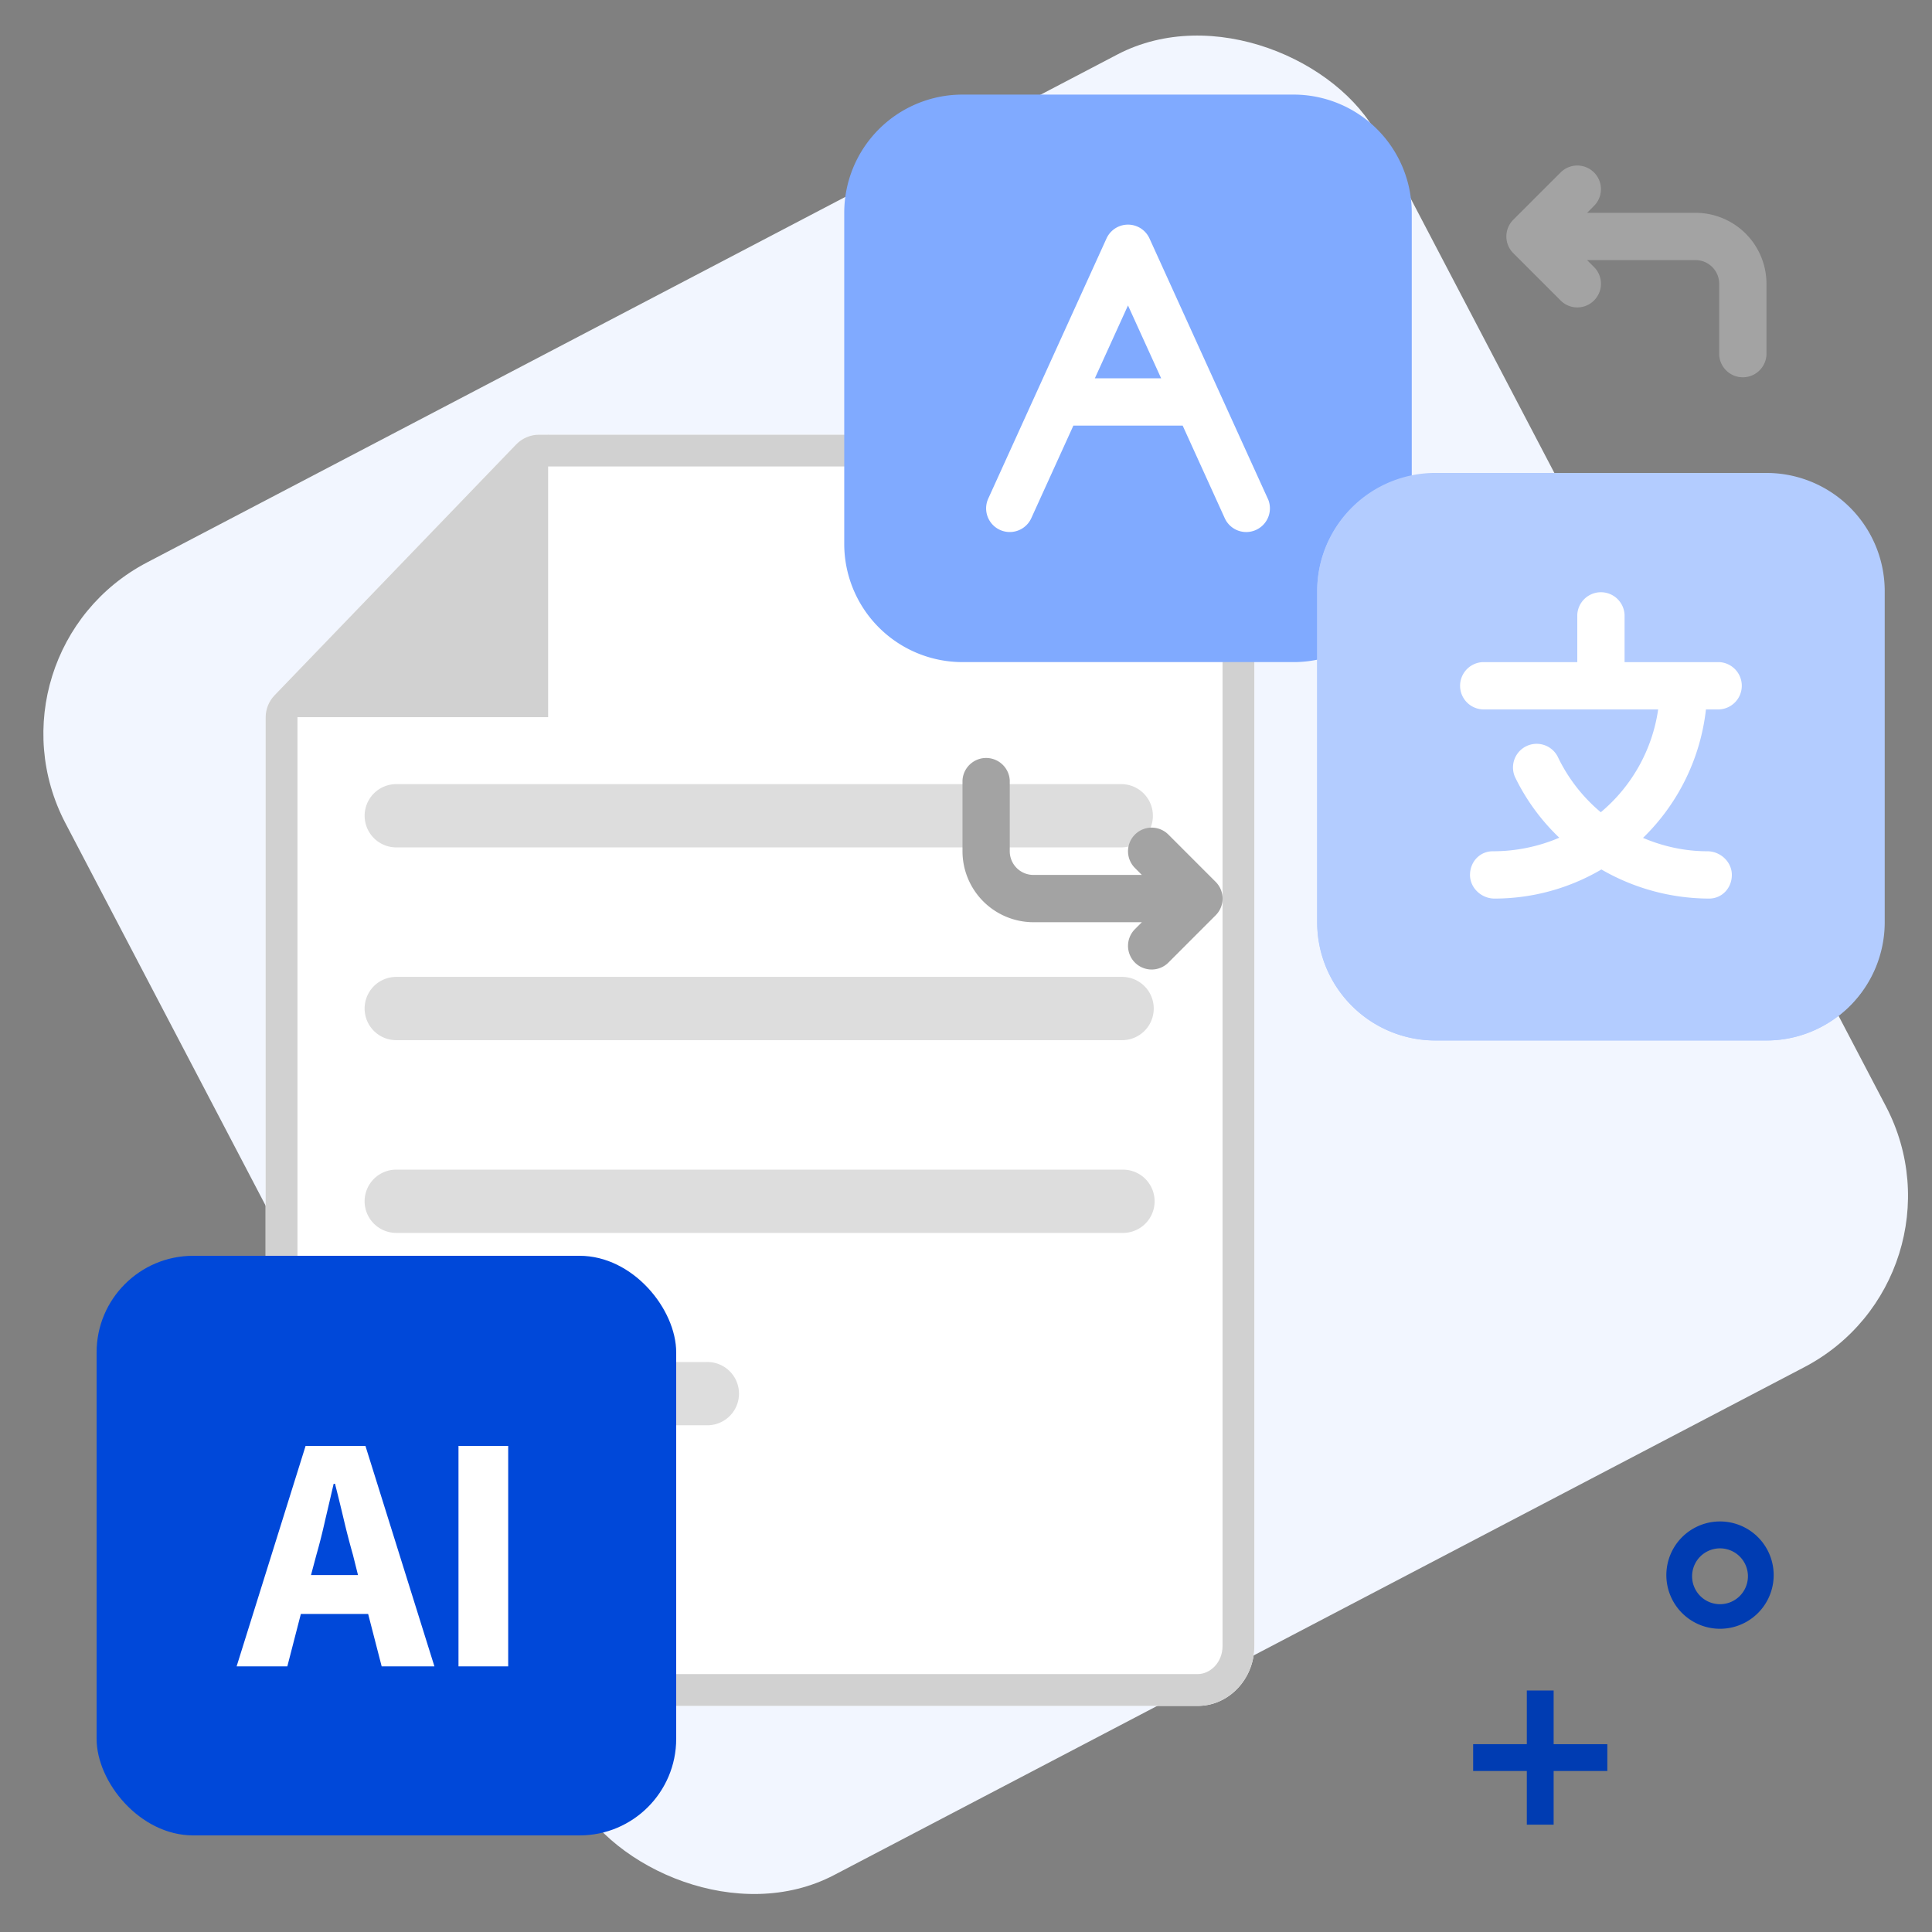 <svg width="80" height="80" fill="none" xmlns="http://www.w3.org/2000/svg"><rect width="100%" height="100%" fill="#808080" stroke="none"/><rect x="-1" y="27" width="61.348" height="61.348" rx="8" transform="rotate(-27.631 -1 27)" fill="#F2F6FF"/><path d="M22.32 18c-.357 0-.699.146-.947.403L11.368 28.791a1.316 1.316 0 0 0-.368.913v38.45c0 1.365 1.053 2.483 2.34 2.483H49.6c1.287 0 2.34-1.118 2.34-2.483v-47.67c0-1.366-1.053-2.484-2.34-2.484H22.32Z" fill="#fff"/><path d="M16.409 32.47h30.056a1.31 1.31 0 0 1 0 2.619H16.409a1.31 1.31 0 0 1 0-2.62ZM16.408 40.451h30.056a1.31 1.31 0 1 1 0 2.62H16.408a1.31 1.31 0 1 1 0-2.62ZM16.408 48.433h30.056a1.31 1.31 0 1 1 0 2.619H16.408a1.31 1.31 0 1 1 0-2.62ZM16.408 56.398h12.846a1.31 1.31 0 1 1 0 2.619H16.408a1.31 1.31 0 0 1 0-2.619Z" fill="#DDD"/><path fill-rule="evenodd" clip-rule="evenodd" d="M22.32 19.316 12.317 29.703v38.45c0 .714.536 1.167 1.023 1.167H49.6c.487 0 1.023-.453 1.023-1.166V20.483c0-.714-.536-1.167-1.023-1.167H22.32Zm-.947-.913c.248-.258.59-.403.948-.403H49.6c1.286 0 2.339 1.117 2.339 2.483v47.67c0 1.366-1.053 2.483-2.34 2.483H13.34c-1.287 0-2.34-1.117-2.34-2.482v-38.45c0-.341.132-.668.368-.913l10.005-10.388Z" fill="#D1D1D1"/><path d="M11 29.697 22.697 18v11.697H11Z" fill="#D1D1D1"/><path d="M53.562 3.917H39.854a4.896 4.896 0 0 0-4.896 4.896V22.52a4.896 4.896 0 0 0 4.896 4.896h13.708a4.896 4.896 0 0 0 4.896-4.896V8.813a4.896 4.896 0 0 0-4.896-4.896Z" fill="#80AAFF"/><path d="m52.495 20.646-4.896-10.77a.978.978 0 0 0-1.782 0l-4.896 10.77a.979.979 0 1 0 1.783.81l1.742-3.832h4.526l1.742 3.832a.976.976 0 0 0 1.296.486.98.98 0 0 0 .487-1.297l-.002.001Zm-7.16-4.98 1.373-3.018 1.373 3.018h-2.745Z" fill="#fff"/><path d="M73.146 19.583H59.438a4.896 4.896 0 0 0-4.896 4.896v13.708a4.896 4.896 0 0 0 4.896 4.896h13.708a4.896 4.896 0 0 0 4.896-4.896V24.48a4.896 4.896 0 0 0-4.896-4.896Z" fill="#B3CCFF"/><path d="M76.084 40.146H60.417a2.937 2.937 0 0 1-2.938-2.937V21.542c0-.583.12-1.133.306-1.65-1.885.68-3.243 2.47-3.243 4.588v13.708c0 2.7 2.196 4.896 4.896 4.896h13.708c2.117 0 3.907-1.358 4.588-3.243a4.842 4.842 0 0 1-1.65.305Z" fill="#B3CCFF"/><path d="M70.64 29.375h.548a.98.98 0 0 0 0-1.958H67.27v-1.958a.98.98 0 0 0-1.958 0v1.958h-3.917a.98.98 0 0 0 0 1.958h7.266a6.815 6.815 0 0 1-2.376 4.258 6.842 6.842 0 0 1-1.785-2.304.98.98 0 0 0-1.77.839 8.705 8.705 0 0 0 1.837 2.52 6.977 6.977 0 0 1-2.753.561c-.54 0-.944.439-.944.98 0 .54.473.979 1.015.979a8.747 8.747 0 0 0 4.426-1.205 8.937 8.937 0 0 0 4.457 1.205c.54 0 .944-.439.944-.98 0-.54-.473-.979-1.015-.979-.93 0-1.832-.2-2.663-.554a8.789 8.789 0 0 0 2.606-5.32Z" fill="#fff"/><path d="M70.209 8.812h-4.49l.286-.287a.978.978 0 1 0-1.384-1.384l-1.959 1.958a.978.978 0 0 0 0 1.384l1.959 1.959a.977.977 0 0 0 1.384 0 .978.978 0 0 0 0-1.385l-.287-.287h4.49c.54 0 .98.44.98.98v2.937a.98.98 0 0 0 1.958 0V11.75a2.941 2.941 0 0 0-2.937-2.938ZM48.38 34.557a.978.978 0 1 0-1.384 1.385l.286.287h-4.49a.98.98 0 0 1-.98-.98v-2.937a.98.98 0 0 0-1.957 0v2.938a2.941 2.941 0 0 0 2.937 2.937h4.49l-.286.287a.978.978 0 1 0 1.384 1.385l1.958-1.959a.978.978 0 0 0 0-1.384l-1.958-1.959Z" fill="#A3A3A3"/><rect x="4" y="52" width="24" height="24" rx="4" fill="#0048D9"/><path d="m13.102 64.38-.224.84h1.946l-.21-.84a32.81 32.81 0 0 1-.378-1.456 86.612 86.612 0 0 0-.364-1.484h-.056c-.112.485-.229.985-.35 1.498-.112.504-.233.985-.364 1.442ZM9.798 69l2.856-9.128h2.478L17.988 69h-2.184l-.56-2.17h-2.786l-.56 2.17h-2.1Zm9.187 0v-9.128h2.058V69h-2.058Z" fill="#fff"/><path d="M63.222 70v2.222H61v1.111h2.222v2.223h1.111v-2.223h2.223v-1.11h-2.223V70h-1.11Z" fill="#003CB2"/><path fill-rule="evenodd" clip-rule="evenodd" d="M73.444 65.222a2.222 2.222 0 1 1-4.444 0 2.222 2.222 0 0 1 4.444 0Zm-3.377 0a1.156 1.156 0 1 0 2.31 0 1.156 1.156 0 0 0-2.31 0Z" fill="#003CB2"/></svg>
